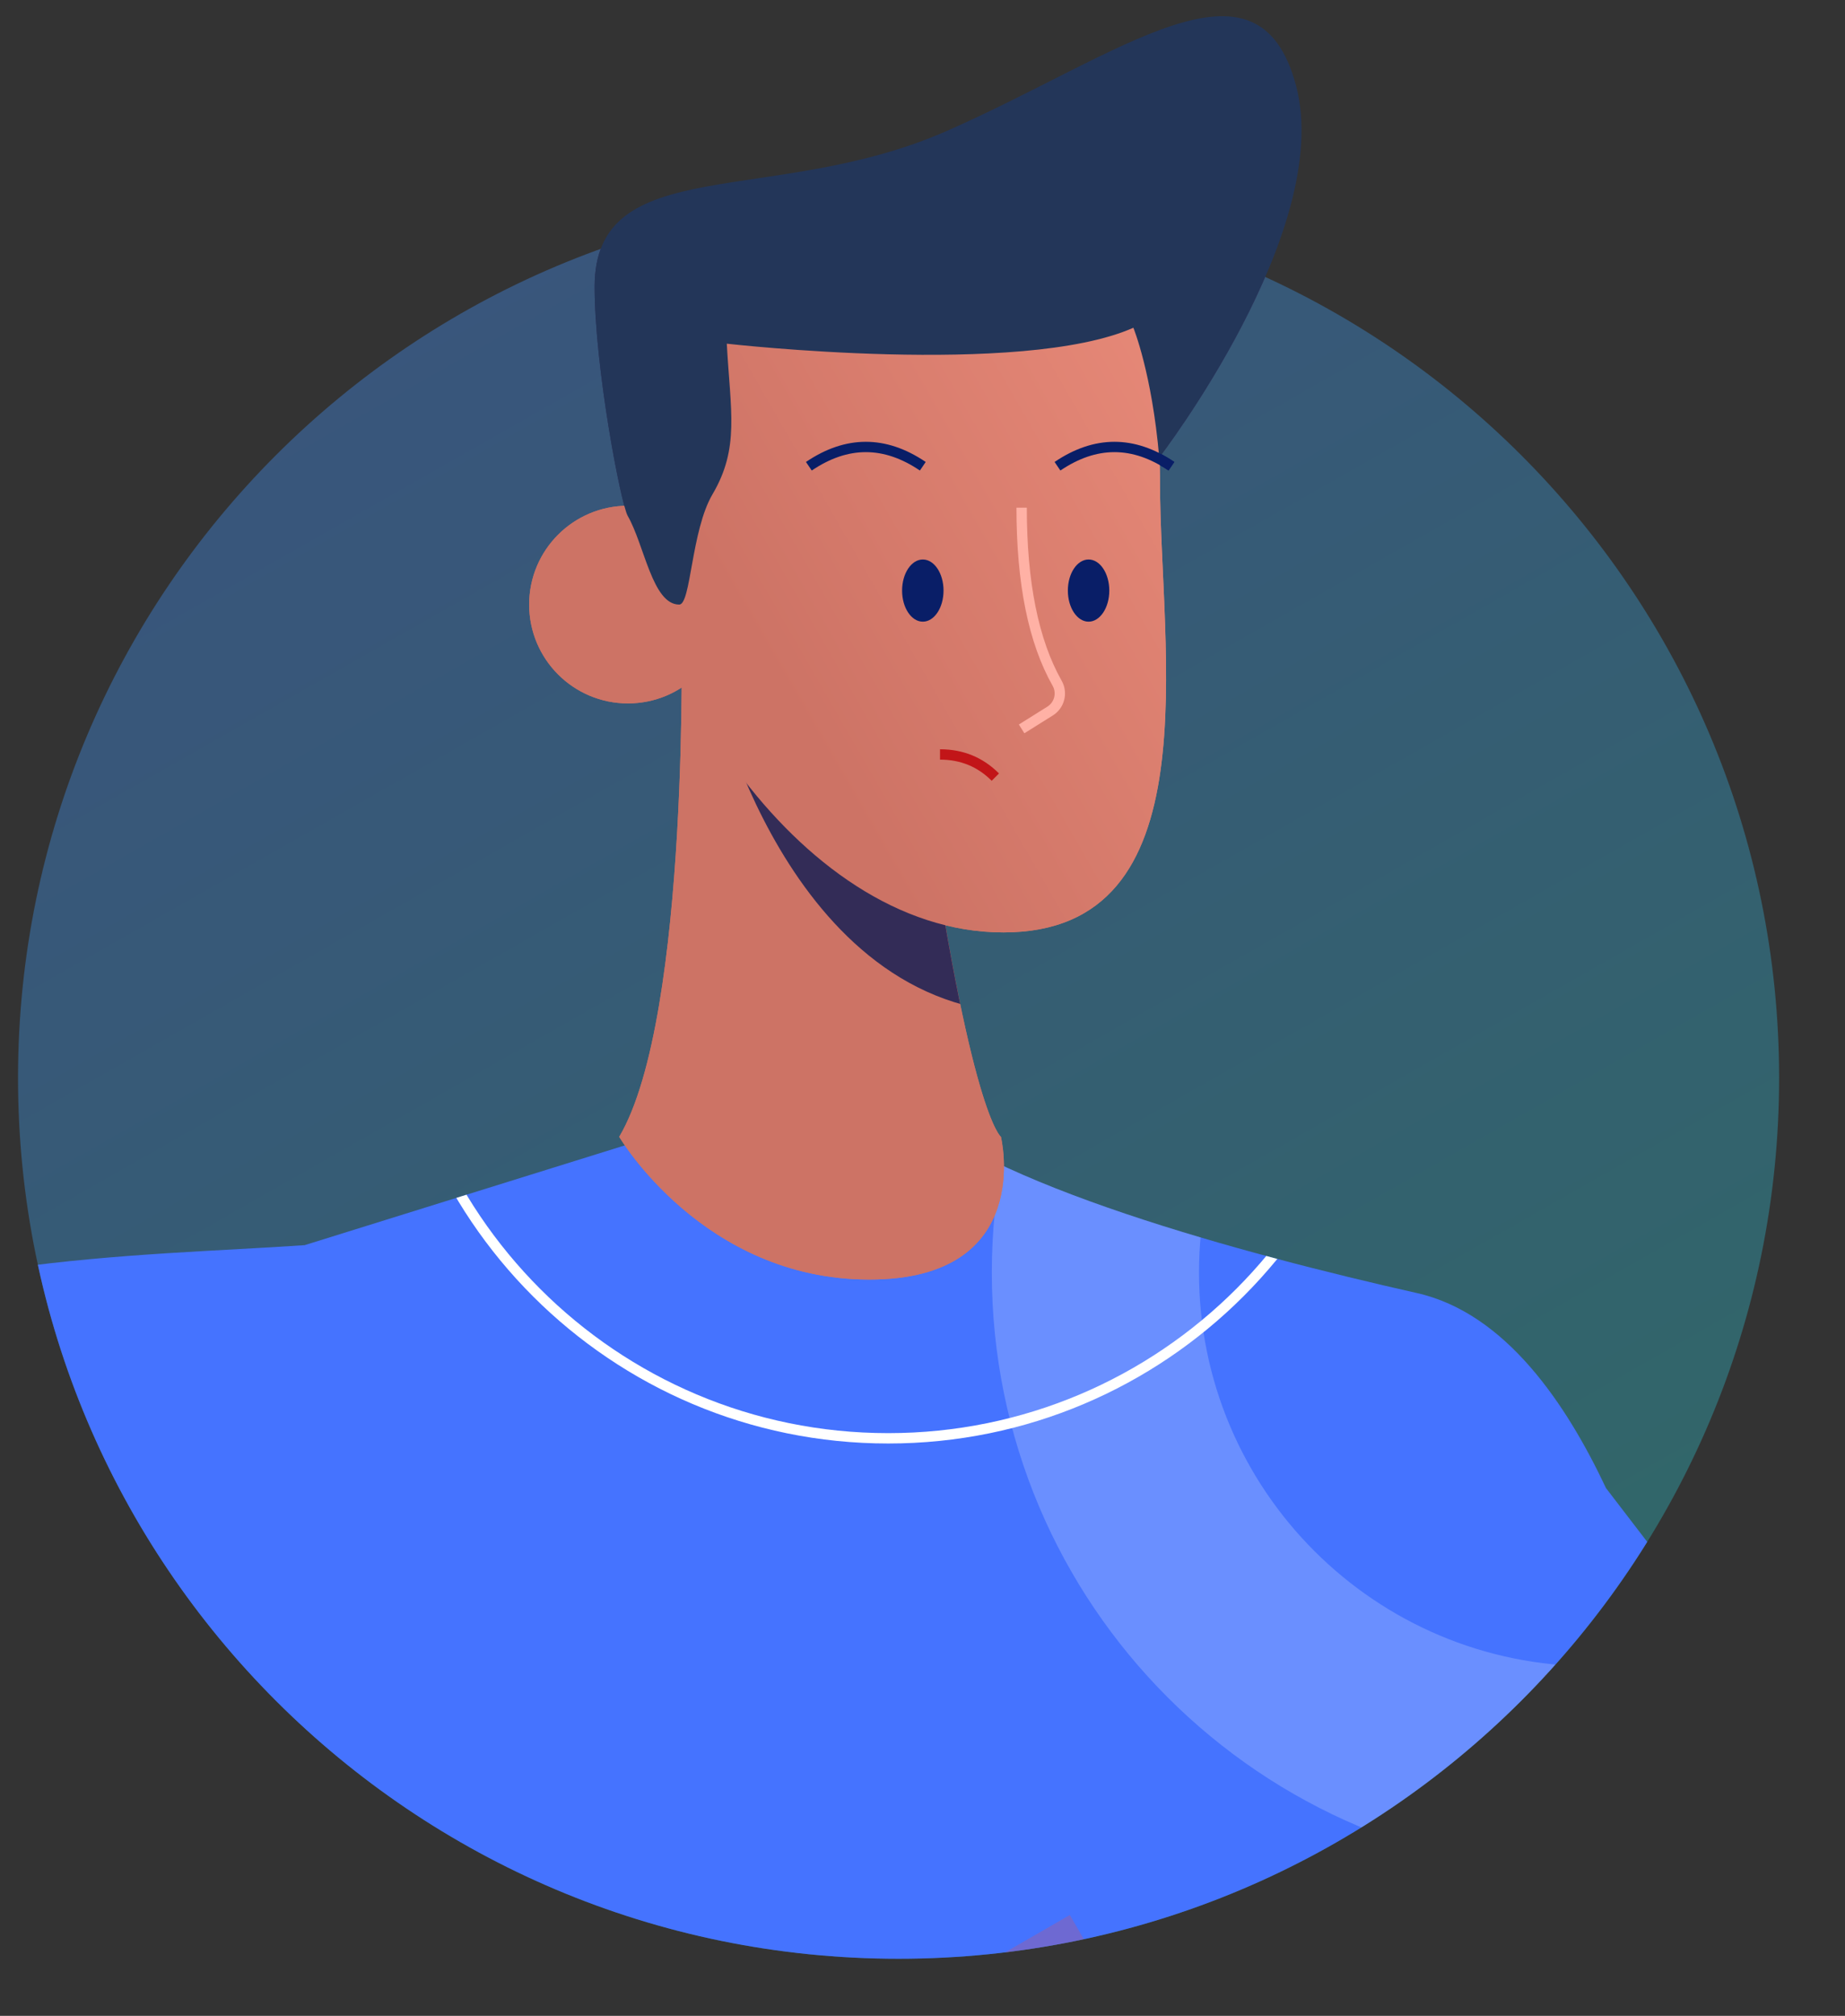<svg xmlns="http://www.w3.org/2000/svg" xmlns:xlink="http://www.w3.org/1999/xlink" viewBox="0 0 65 71"><rect x="0" y="0" width="65" height="71" fill="#333333" stroke="none"/><defs><linearGradient id="g" x1=".957" x2="-.059" y1="1.304" y2="-.483"><stop offset="0" stop-color="#21CE9A"/><stop offset=".25" stop-color="#2EB1BB"/><stop offset=".57" stop-color="#3C91DE"/><stop offset=".83" stop-color="#457EF3"/><stop offset="1" stop-color="#4877FB"/></linearGradient><linearGradient id="j" x1="1" x2=".193" y1=".421" y2=".449"><stop offset="0" stop-color="#CBDDEE"/><stop offset="1" stop-color="#B8D0E6"/></linearGradient><linearGradient id="l" x1="1.184" x2="0" y1=".711" y2=".413"><stop offset="0" stop-color="#E78978"/><stop offset="1" stop-color="#CD7365"/></linearGradient><linearGradient id="o" x1="1.171" x2=".5" y1=".5" y2="1"><stop offset="0" stop-color="#E78978"/><stop offset="1" stop-color="#CD7365"/></linearGradient><linearGradient id="p" x1="1.113" x2=".5" y1=".355" y2="1"><stop offset="0" stop-color="#4D4278"/><stop offset="1" stop-color="#332C57"/></linearGradient><linearGradient id="r" x1="1.113" x2=".5" y1=".355" y2="1"><stop offset="0" stop-color="#233659"/><stop offset="1" stop-color="#233659"/></linearGradient><clipPath id="h"><use xlink:href="#a"/></clipPath><clipPath id="i"><use xlink:href="#b"/></clipPath><clipPath id="k"><use xlink:href="#c"/></clipPath><clipPath id="m"><use xlink:href="#d"/></clipPath><clipPath id="n"><use xlink:href="#e"/></clipPath><clipPath id="q"><use xlink:href="#f"/></clipPath><path id="a" d="M31.022 62.044c17.133 0 31.022-13.889 31.022-31.022S48.155 0 31.022 0 0 13.889 0 31.022s13.889 31.022 31.022 31.022z" transform="translate(.189 .189)"/><path id="b" d="M31.066.801L17.439 5.046c-5.63.392-15.499.385-19.638 4.221C-9.024 15.592 0 28.138 0 28.138l11.615 6.965 3.059-6.965s6.276 11.73 6.276 43.923h37.584l2.332-40.488 10.708-7.162-8.288-10.807c-1.373-2.917-3.516-6.162-6.662-6.87C50.539 5.362 41.395 2.905 38.487 0l-7.422.801z"/><path id="c" d="M19.558 4.74L0 152.378l10.799 1.367L38.982 42.725 49.557 152.286h11.382L58.439 4.74l.196-3.879S40.133 1.841 19.186 0l.372 4.74z"/><path id="d" d="M16.957 6.965L12.222 20.032l13.365 23.26 5.262 1.793-4.837 10.081-3.212-6.98L8.236 33.345C2.59 27.59.003 16.7 2.458 9.021 3.996 4.209 5.342 0 5.342 0L16.957 6.965z"/><path id="e" d="M2.19 1.253S2.511 15.182 0 19.426c0 0 2.953 5.027 8.81 5.027 5.857 0 4.637-5.027 4.637-5.027s-1.095-.779-2.708-12.3c-.088-.626 1.266-2.671 1.142-3.214-1.399-6.125-9.69-2.658-9.69-2.658z" transform="translate(.198 .058)"/><path id="f" d="M17.799 61.538l-7.091-9.153L0 35.991l10.708-7.162 5.141 9.341 7.544-20.26s1.256-3.609 1.994-4.642c.738-1.034 1.414-.773 2.669-1.89.759-.676.595-3.66.46-6.115-.088-1.604-.164-2.982.038-3.345.511-.917 1.358 4.43 1.358 4.43V2.833c0-5.187 1.268-2.055 1.268 0 0 .923.554 2.74 1.165 4.461.808 2.279.553 5.749-.719 7.806l-3.072 4.969-6.781 40.469c-.466 2.783-2.245 3.23-3.973 1z" transform="translate(0 5.926)"/></defs><path fill="url(#g)" fill-opacity=".4" d="M31.022 62.044c17.133 0 31.022-13.889 31.022-31.022S48.155 0 31.022 0 0 13.889 0 31.022s13.889 31.022 31.022 31.022z" transform="translate(.635 6.946)"/><g clip-path="url(#h)" transform="translate(.446 6.757)"><path fill="#4573FF" d="M23.914 32.854l-13.627 4.245c-5.63.392-15.499.385-19.638 4.221-6.824 6.325 2.199 18.87 2.199 18.87l11.615 6.965 3.059-6.965s6.276 11.73 6.276 43.923h37.584l2.332-40.488 10.708-7.162-8.288-10.807c-1.373-2.917-3.516-6.162-6.662-6.87-6.086-1.371-15.23-3.828-18.138-6.733l-7.422.801z"/><g clip-path="url(#i)" transform="translate(-7.152 32.053)"><path fill="#FFF" fill-opacity=".2" fill-rule="evenodd" d="M41.648 6.01c0 11.691 9.477 21.168 21.168 21.168 11.691 0 21.168-9.477 21.168-21.168 0-11.691-9.477-21.168-21.168-21.168-11.691 0-21.168 9.477-21.168 21.168zm35.037 0c0 7.66-6.209 13.869-13.869 13.869s-13.869-6.209-13.869-13.869S55.156-7.858 62.816-7.858s13.869 6.209 13.869 13.869z"/><path fill="#D33234" d="M14.839 28.215l-.331-.155 2.629-5.615.331.155-2.629 5.615zM61.049 31.58l-.365-.015.455-11.371.365.015-.455 11.371z"/><path fill="#D0516A" fill-opacity=".3" d="M10.261 48.346l34.136-19.708 4.745 8.218-34.136 19.708L10.261 48.346z"/><path fill="#FFF" fill-opacity=".1" d="M37.998 51.266l34.136-19.708 4.745 8.218L42.743 59.484 37.998 51.266z"/><path fill="#FFF" fill-rule="evenodd" d="M20.297-5.669c0 9.776 7.925 17.701 17.701 17.701 9.776 0 17.701-7.925 17.701-17.701 0-9.776-7.925-17.701-17.701-17.701-9.776 0-17.701 7.925-17.701 17.701zm35.037 0c0 9.574-7.761 17.336-17.336 17.336-9.574 0-17.336-7.761-17.336-17.336 0-9.574 7.762-17.336 17.336-17.336 9.574 0 17.336 7.762 17.336 17.336z"/></g><path fill="#CD7365" d="M-4.713 247.566l-.43 6.26 7.8 1.527 1.731-9.997-9.1 2.209z"/><path fill="#332C57" d="M-6.002 253.269l9.682 1.282.707 9.495h-26.573c-.254-5.662 14.731-5.662 16.183-10.777z"/><path fill="#7297C4" d="M-21.458 262.904v-.365h22.219v.365h-22.219z"/><path fill="#CD7365" d="M53.768 247.566l.43 6.26-7.8 1.527-1.731-9.997 9.1 2.209z"/><path fill="#332C57" d="M55.057 253.269l-9.682 1.282-.707 9.495h26.573c.254-5.662-14.731-5.662-16.183-10.777z"/><path fill="#7297C4" d="M70.513 262.904v-.365h-22.219v.365h22.219z"/><g><path fill="url(#j)" d="M19.558 4.74L0 152.378l10.799 1.367L38.982 42.725 49.557 152.286h11.382L58.439 4.74l.196-3.879S40.133 1.841 19.186 0l.372 4.74z" transform="translate(-6.002 97.918)"/><g clip-path="url(#k)" transform="translate(-6.002 97.918)"><path fill="#9BC5ED" fill-rule="evenodd" d="M-15.707 119.412c0 11.691 9.477 21.168 21.168 21.168 11.691 0 21.168-9.477 21.168-21.168 0-11.691-9.477-21.168-21.168-21.168-11.691 0-21.168 9.477-21.168 21.168zm35.037 0c0 7.66-6.209 13.869-13.869 13.869s-13.869-6.209-13.869-13.869 6.209-13.869 13.869-13.869 13.869 6.209 13.869 13.869z"/><path fill="#FFF" fill-opacity=".2" d="M36.848 58.394l34.136-19.708 4.745 8.218-34.136 19.708L36.848 58.394z"/><path fill="#495180" fill-opacity=".1" d="M55.826 72.993h1.46c3.225 0 5.839 2.614 5.839 5.839v4.38c0 3.225-2.615 5.84-5.839 5.84h-1.46c-3.225 0-5.839-2.614-5.839-5.84v-4.38c0-3.225 2.614-5.839 5.839-5.839zM18.995 72.97l1.446.203c3.194.449 5.419 3.402 4.97 6.595l-.61 4.337c-.449 3.194-3.402 5.419-6.595 4.97l-1.446-.203c-3.194-.449-5.419-3.402-4.97-6.595l.61-4.337c.449-3.194 3.402-5.419 6.595-4.97z"/><path fill="#7297C4" d="M25.371 5.226l.327.163-7.169 14.368-.327-.163 7.169-14.368z"/><path fill="none" stroke="#7297C4" stroke-width=".5" d="M39.049 43.274l4.366-22.139"/><path fill="#7297C4" d="M.698 149.809l.064-.359 8.953 1.601-.064.359-8.953-1.601zM60.921 148.718l.036.363-8.163.801-.036-.363 8.163-.801zM41.05 32.22l.364-.03 9.437 113.844-.364.03-9.437-113.844zM18.845 17.114l.361.052L.911 144.93l-.361-.052 18.295-127.764z"/><path fill="#8EADCA" fill-rule="evenodd" d="M20.91 1.115l-.15 1.452c2.741.283 5.413.524 8.015.725l.112-1.456c-2.589-.199-5.248-.44-7.977-.721zm31.968 1.333l.055 1.459c1.591-.06 3.143-.143 4.657-.249l-.102-1.456c-1.497.105-3.034.187-4.61.246zm-16.063 1.342l.067-1.458c2.756.127 5.422.202 7.999.225l-.013 1.46c-2.595-.023-5.28-.098-8.053-.226z"/><path fill="#332C57" d="M43.415 19.675l-4.366 23.599 4.366 58.98V19.675z"/></g></g><g><path fill="url(#l)" d="M16.957 6.965L12.222 20.032l13.365 23.26 5.262 1.793-4.837 10.081-3.212-6.98L8.236 33.345C2.59 27.59.003 16.7 2.458 9.021 3.996 4.209 5.342 0 5.342 0L16.957 6.965z" transform="translate(-12.494 60.191)"/><g clip-path="url(#m)" transform="translate(-12.494 60.191)"><path fill="#D33234" fill-opacity=".3" d="M.15 28.671c3.427 0 6.204-2.778 6.204-6.204 0-3.427-2.778-6.204-6.204-6.204-3.427 0-6.204 2.778-6.204 6.204 0 3.427 2.778 6.204 6.204 6.204z"/></g></g><g><path fill="#CD7365" d="M23.56 15.11s.322 13.929-2.19 18.173c0 0 2.953 5.027 8.81 5.027 5.857 0 4.637-5.027 4.637-5.027s-1.095-.779-2.708-12.3c-.088-.626 1.266-2.671 1.142-3.214-1.399-6.125-9.69-2.658-9.69-2.658z"/><g clip-path="url(#n)" transform="translate(21.172 13.8)"><path fill="#332C57" d="M3.654 4.096s2.822 11.752 11.774 11.005l-.907-7.505-10.867-3.5z"/></g><path fill="url(#o)" d="M13.228 26.707c7.401 0 5.515-9.898 5.515-15.878C18.743 4.848 16.036 0 10.056 0 4.075 0 0 4.848 0 10.829c0 5.981 5.827 15.878 13.228 15.878z" transform="translate(21.677 -.623)"/><path fill="#CD7365" d="M21.677 18.018c1.922 0 3.481-1.558 3.481-3.481 0-1.922-1.558-3.481-3.481-3.481-1.922 0-3.481 1.558-3.481 3.481 0 1.922 1.558 3.481 3.481 3.481z"/><path fill="url(#p)" d="M1.166 17.599c.591 1.029.87 3.123 1.815 3.123.415 0 .419-2.607 1.171-3.883.961-1.631.635-2.916.504-5.306 0 0 10.383 1.184 14.324-.561 0 0 .654 1.592.911 4.571 0 0 6.162-8.007 4.823-13.088-1.339-5.081-6.15-1.128-12.292 1.579C6.281 6.742 0 4.749 0 9.527c0 2.829.924 7.652 1.166 8.072z" transform="translate(20.503 -6.185)"/><path fill="#091E67" d="M28.153 9.816l-.205-.302c1.4-.947 2.819-.947 4.219 0l-.205.302c-1.276-.864-2.534-.864-3.81 0zM36.912 9.816l-.205-.302c1.4-.947 2.819-.947 4.219 0l-.205.302c-1.276-.864-2.534-.864-3.81 0zM32.065 15.139c.403 0 .73-.49.73-1.095 0-.605-.327-1.095-.73-1.095-.403 0-.73.49-.73 1.095 0 .605.327 1.095.73 1.095zM37.905 15.139c.403 0 .73-.49.73-1.095 0-.605-.327-1.095-.73-1.095-.403 0-.73.49-.73 1.095 0 .605.327 1.095.73 1.095z"/><path fill="#FFB1A5" d="M35.364 11.125h.365c0 2.623.411 4.654 1.227 6.094.241.425.104.964-.309 1.223l-1.004.629-.194-.309 1.004-.629c.248-.156.33-.479.186-.734-.852-1.502-1.275-3.594-1.275-6.274z"/><path fill="#C21518" d="M34.749 20.485l-.258.258c-.497-.498-1.101-.745-1.82-.745v-.365c.816 0 1.512.285 2.078.852z"/></g><g><path fill="#332C57" d="M80.825 22.812c.163-.649.747-1.103 1.416-1.103h7.097c.069 0 .138.01.204.029.387.113.609.518.497.905L85.152 39.424c-.177.608-.727 1.033-1.36 1.051l-6.503.185c-.067.002-.134-.005-.199-.022-.391-.099-.628-.495-.53-.886L80.825 22.812z"/><path fill="url(#o)" fill-rule="evenodd" d="M17.799 61.538l-7.091-9.153L0 35.991l10.708-7.162 5.141 9.341 7.544-20.26s1.256-3.609 1.994-4.642c.738-1.034 1.414-.773 2.669-1.89.759-.676.595-3.66.46-6.115-.088-1.604-.164-2.982.038-3.345.511-.917 1.358 4.43 1.358 4.43V2.833c0-5.187 1.268-2.055 1.268 0 0 .923.554 2.74 1.165 4.461.808 2.279.553 5.749-.719 7.806l-3.072 4.969-6.781 40.469c-.466 2.783-2.245 3.23-3.973 1z" transform="translate(53.715 27.635)"/><g clip-path="url(#q)" transform="translate(53.715 21.709)"><path fill="#D33234" fill-opacity=".3" d="M17.883 68.613c3.427 0 6.204-2.778 6.204-6.204 0-3.427-2.778-6.204-6.204-6.204-3.427 0-6.204 2.778-6.204 6.204 0 3.427 2.778 6.204 6.204 6.204z"/><path fill="#442C57" d="M14.757 42.154l1.145 2.072-2.223 10.234 1.078-12.306z"/></g></g></g><g><path fill="#CD7365" d="M24.006 21.867s.322 13.929-2.19 18.173c0 0 2.953 5.027 8.81 5.027 5.857 0 4.637-5.027 4.637-5.027s-1.095-.779-2.708-12.3c-.088-.626 1.266-2.671 1.142-3.214-1.399-6.125-9.69-2.658-9.69-2.658z"/><g clip-path="url(#n)" transform="translate(21.618 20.557)"><path fill="#332C57" d="M3.654 4.096s2.822 11.752 11.774 11.005l-.907-7.505-10.867-3.5z"/></g><path fill="url(#o)" d="M13.228 26.707c7.401 0 5.515-9.898 5.515-15.878C18.743 4.848 16.036 0 10.056 0 4.075 0 0 4.848 0 10.829c0 5.981 5.827 15.878 13.228 15.878z" transform="translate(22.124 6.134)"/><path fill="#CD7365" d="M22.124 24.775c1.922 0 3.481-1.558 3.481-3.481 0-1.922-1.558-3.481-3.481-3.481-1.922 0-3.481 1.558-3.481 3.481 0 1.922 1.558 3.481 3.481 3.481z"/><path fill="url(#r)" d="M1.166 17.599c.591 1.029.87 3.123 1.815 3.123.415 0 .419-2.607 1.171-3.883.961-1.631.635-2.916.504-5.306 0 0 10.383 1.184 14.324-.561 0 0 .654 1.592.911 4.571 0 0 6.162-8.007 4.823-13.088-1.339-5.081-6.15-1.128-12.292 1.579C6.281 6.742 0 4.749 0 9.527c0 2.829.924 7.652 1.166 8.072z" transform="translate(20.949 .572)"/><path fill="#091E67" d="M28.599 16.573l-.205-.302c1.4-.947 2.819-.947 4.219 0l-.205.302c-1.276-.864-2.534-.864-3.81 0zM37.358 16.573l-.205-.302c1.4-.947 2.819-.947 4.219 0l-.205.302c-1.276-.864-2.534-.864-3.81 0zM32.511 21.896c.403 0 .73-.49.73-1.095 0-.605-.327-1.095-.73-1.095-.403 0-.73.49-.73 1.095 0 .605.327 1.095.73 1.095zM38.351 21.896c.403 0 .73-.49.73-1.095 0-.605-.327-1.095-.73-1.095-.403 0-.73.49-.73 1.095 0 .605.327 1.095.73 1.095z"/><path fill="#FFB1A5" d="M35.81 17.881h.365c0 2.623.411 4.654 1.227 6.094.241.425.104.964-.309 1.223l-1.004.629-.194-.309 1.004-.629c.248-.156.33-.479.186-.734-.852-1.502-1.275-3.594-1.275-6.274z"/><path fill="#C21518" d="M35.195 27.242l-.258.258c-.497-.498-1.101-.745-1.82-.745v-.365c.816 0 1.512.285 2.078.852z"/></g></svg>